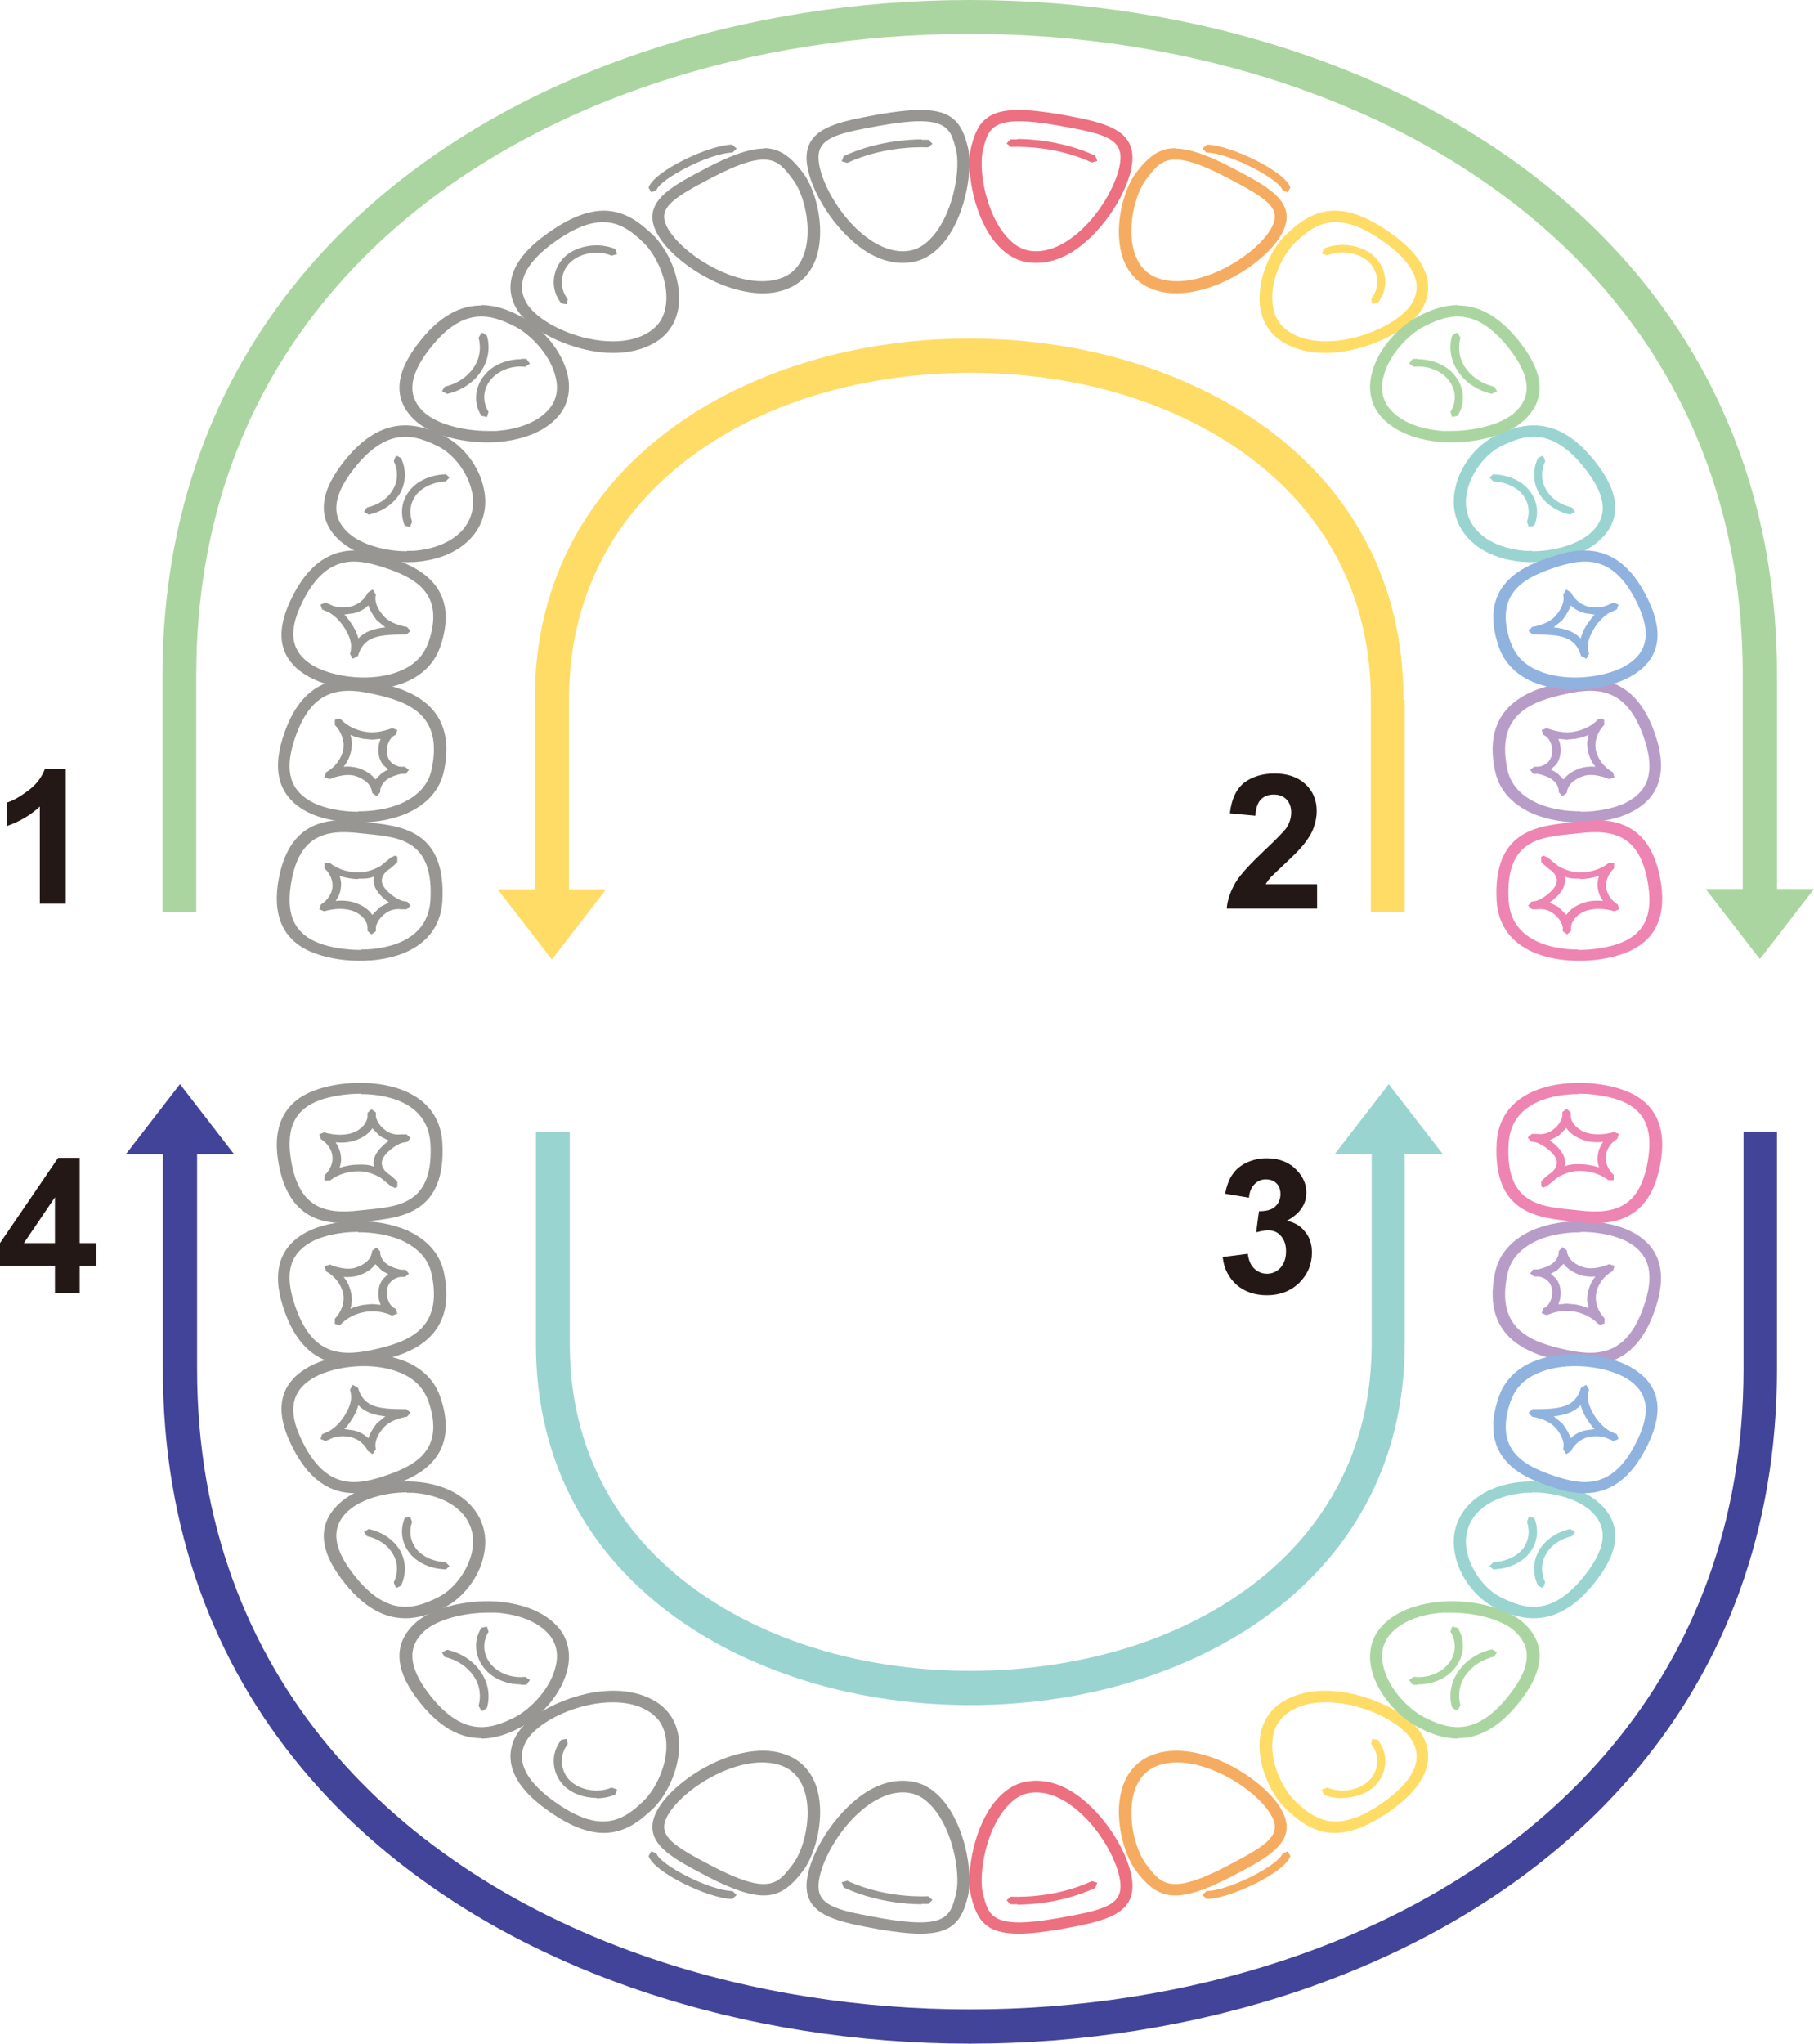 <?xml version="1.0" encoding="UTF-8"?>
<svg id="_图层_2" data-name="图层 2" xmlns="http://www.w3.org/2000/svg" viewBox="0 0 45.56 51.31">
  <defs>
    <style>
      .cls-1, .cls-2 {
        fill: #9ad4d1;
      }

      .cls-3 {
        fill: #424499;
      }

      .cls-4 {
        fill: #b79cc8;
      }

      .cls-4, .cls-5, .cls-6, .cls-7, .cls-8, .cls-9, .cls-10, .cls-2, .cls-11 {
        fill-rule: evenodd;
      }

      .cls-5 {
        fill: #979692;
      }

      .cls-6 {
        fill: #90b2de;
      }

      .cls-7 {
        fill: #ee84b2;
      }

      .cls-8 {
        fill: #f5ac61;
      }

      .cls-9 {
        fill: #ec7080;
      }

      .cls-10, .cls-12 {
        fill: #abd5a0;
      }

      .cls-13, .cls-11 {
        fill: #fedc66;
      }

      .cls-14 {
        fill: #231815;
      }
    </style>
  </defs>
  <g id="_图层_1-2" data-name="图层 1">
    <path class="cls-1" d="M35.28,28.98v4.76c0,4.36-2.85,7.15-6.49,8.37-1.4,.47-2.91,.7-4.42,.7s-3.03-.23-4.42-.7c-3.64-1.22-6.49-4-6.49-8.37v-5.32h.85v5.32c0,3.93,2.59,6.45,5.91,7.56,1.31,.44,2.73,.65,4.16,.65s2.85-.22,4.16-.65c3.32-1.11,5.91-3.63,5.91-7.56v-4.76h-.93l.68-.88,.68-.88,.68,.88,.68,.88h-.93Z"/>
    <path class="cls-13" d="M35.28,17.57v5.32h-.85v-5.32c0-3.93-2.59-6.45-5.91-7.56-1.31-.44-2.73-.65-4.16-.65s-2.85,.22-4.16,.65c-3.32,1.11-5.91,3.63-5.91,7.56v4.76h.93l-.68,.88-.68,.88-.68-.88-.68-.88h.93v-4.76c0-4.36,2.85-7.15,6.49-8.37,1.4-.47,2.91-.7,4.42-.7s3.03,.23,4.42,.7c3.64,1.22,6.49,4,6.49,8.37h0Z"/>
    <path class="cls-3" d="M44.63,28.41v5.96c0,8.14-5.27,13.34-12.02,15.62-2.61,.88-5.43,1.32-8.25,1.32s-5.64-.44-8.25-1.32c-6.75-2.27-12.02-7.48-12.02-15.62v-5.39h-.93l.68-.88,.68-.88,.68,.88,.68,.88h-.93v5.39c0,7.71,5.02,12.65,11.44,14.81,2.51,.85,5.25,1.27,7.98,1.27s5.47-.42,7.98-1.27c6.42-2.16,11.44-7.1,11.44-14.81v-5.96h.85Z"/>
    <path class="cls-12" d="M44.63,16.93v5.39h.93l-.68,.88-.68,.88-.68-.88-.68-.88h.93v-5.39c0-7.71-5.02-12.65-11.44-14.81-2.51-.85-5.25-1.27-7.98-1.27s-5.47,.42-7.98,1.27c-6.42,2.16-11.44,7.1-11.44,14.81v5.96h-.85v-5.96C4.1,8.8,9.37,3.59,16.11,1.32c2.61-.88,5.43-1.32,8.25-1.32s5.64,.44,8.25,1.32c6.75,2.27,12.02,7.48,12.02,15.62h0Z"/>
    <path class="cls-9" d="M25.9,45.01c-.27,.03-.5,.19-.71,.47-.47,.63-.61,1.65-.5,2.07,.14,.56,.23,.9,1.88,.61,1.01-.18,1.54-.29,1.57-.75,.04-.45-.41-1.39-1.07-1.95-.28-.24-.71-.51-1.18-.45h0Zm-.31,3.54c-.81,0-1.05-.32-1.2-.94-.12-.49,.02-1.59,.54-2.3,.26-.35,.57-.55,.92-.59,.47-.06,.97,.12,1.43,.53,.68,.59,1.21,1.59,1.16,2.18-.05,.69-.84,.83-1.82,1.01-.42,.07-.76,.11-1.04,.11h0Z"/>
    <path class="cls-9" d="M25.9,6.3c-.27-.03-.5-.19-.71-.47-.47-.63-.61-1.65-.5-2.07,.14-.56,.23-.9,1.88-.61,1.01,.18,1.54,.29,1.57,.75,.04,.45-.41,1.39-1.07,1.95-.28,.24-.71,.51-1.18,.45h0Zm-.31-3.54c-.81,0-1.05,.32-1.2,.94-.12,.48,.02,1.59,.54,2.3,.26,.35,.57,.55,.92,.59,.47,.06,.97-.12,1.43-.53,.68-.59,1.21-1.59,1.16-2.18-.06-.69-.84-.83-1.82-1.01-.42-.07-.76-.11-1.04-.11h0Z"/>
    <path class="cls-5" d="M22.8,45.01c.27,.03,.5,.19,.71,.47,.47,.63,.61,1.65,.5,2.07-.14,.56-.23,.9-1.88,.61-1.01-.18-1.54-.29-1.57-.75-.04-.45,.41-1.39,1.07-1.95,.28-.24,.71-.51,1.18-.45h0Zm.31,3.54c.81,0,1.05-.32,1.2-.94,.12-.49-.02-1.59-.54-2.3-.26-.35-.57-.55-.92-.59-.47-.06-.97,.12-1.43,.53-.68,.59-1.21,1.59-1.16,2.18,.06,.69,.84,.83,1.82,1.01,.42,.07,.76,.11,1.04,.11h0Zm.03-.75c.1,0,.17,0,.18,0l.1-.1-.11-.09s-1.05,.07-2.03-.39l-.14,.04,.05,.13c.8,.37,1.61,.42,1.96,.42h0Z"/>
    <path class="cls-5" d="M22.8,6.3c.27-.03,.5-.19,.71-.47,.47-.63,.61-1.65,.5-2.07-.14-.56-.23-.9-1.88-.61-1.01,.18-1.54,.29-1.57,.75-.04,.45,.41,1.39,1.07,1.95,.28,.24,.71,.51,1.18,.45h0Zm.31-3.54c.81,0,1.05,.32,1.2,.94,.12,.48-.02,1.59-.54,2.3-.26,.35-.57,.55-.92,.59-.47,.06-.97-.12-1.43-.53-.68-.59-1.21-1.59-1.16-2.18,.06-.69,.84-.83,1.82-1.01,.42-.07,.76-.11,1.04-.11h0Zm.03,.75c.1,0,.17,0,.18,0l.1,.1-.11,.09s-1.05-.07-2.03,.39l-.14-.04,.05-.13c.8-.37,1.61-.42,1.96-.42h0Z"/>
    <path class="cls-9" d="M25.56,47.81c-.1,0-.17,0-.18,0l-.1-.1,.11-.09s1.05,.07,2.03-.39l.14,.04-.05,.13c-.8,.37-1.61,.42-1.96,.42h0Z"/>
    <path class="cls-9" d="M25.56,3.5c-.1,0-.17,0-.18,0l-.1,.1,.11,.09s1.05-.07,2.03,.39l.14-.04-.05-.13c-.8-.37-1.61-.42-1.96-.42h0Z"/>
    <path class="cls-8" d="M29.56,44.25c-.21,0-.4,.04-.56,.11-.25,.12-.43,.34-.52,.65-.17,.6,.02,1.42,.31,1.8,.37,.49,.59,.79,2.03,.04,.94-.49,1.31-.73,1.17-1.14-.13-.38-.76-.97-1.56-1.28-.31-.12-.6-.18-.87-.18h0Zm-.04,3.34c-.42,0-.69-.23-.99-.62-.32-.43-.55-1.33-.36-2.03,.11-.39,.34-.68,.68-.84,.58-.27,1.24-.11,1.69,.06,.81,.32,1.55,.94,1.73,1.46,.23,.67-.45,1.03-1.31,1.48-.65,.34-1.1,.49-1.45,.49h0Z"/>
    <path class="cls-8" d="M29.56,7.06c-.21,0-.4-.04-.56-.11-.26-.12-.43-.34-.52-.65-.17-.6,.02-1.42,.31-1.8,.37-.49,.59-.79,2.03-.04,.94,.49,1.31,.73,1.17,1.14-.13,.38-.76,.97-1.56,1.28-.31,.12-.6,.18-.87,.18h0Zm-.04-3.34c-.42,0-.69,.23-.99,.62-.32,.43-.55,1.33-.36,2.04,.11,.39,.34,.68,.68,.84,.58,.27,1.24,.11,1.69-.06,.81-.32,1.55-.94,1.73-1.46,.23-.67-.45-1.03-1.31-1.48-.65-.34-1.1-.49-1.45-.49h0Z"/>
    <path class="cls-5" d="M19.14,44.25c.21,0,.4,.04,.56,.11,.26,.12,.43,.34,.52,.65,.17,.6-.02,1.42-.31,1.8-.37,.49-.59,.79-2.03,.04-.94-.49-1.31-.73-1.17-1.14,.13-.38,.76-.97,1.56-1.28,.31-.12,.6-.18,.87-.18h0Zm.04,3.34c.42,0,.69-.23,.99-.62,.32-.43,.55-1.33,.36-2.03-.11-.39-.34-.68-.68-.84-.58-.27-1.24-.11-1.69,.06-.81,.32-1.55,.94-1.73,1.46-.23,.67,.45,1.03,1.31,1.48,.65,.34,1.1,.49,1.45,.49h0Zm-.78,.08l.1-.09-.1-.1c-.58-.01-1.82-.66-1.91-.94l-.13-.06-.07,.12c.13,.41,1.51,1.07,2.1,1.08h0Z"/>
    <path class="cls-5" d="M19.14,7.06c.21,0,.4-.04,.56-.11,.26-.12,.43-.34,.52-.65,.17-.6-.02-1.42-.31-1.8-.37-.49-.59-.79-2.03-.04-.94,.49-1.31,.73-1.17,1.14,.13,.38,.76,.97,1.56,1.28,.31,.12,.6,.18,.87,.18h0Zm.04-3.34c.42,0,.69,.23,.99,.62,.32,.43,.55,1.33,.36,2.04-.11,.39-.34,.68-.68,.84-.58,.27-1.24,.11-1.69-.06-.81-.32-1.55-.94-1.73-1.46-.23-.67,.45-1.03,1.31-1.48,.65-.34,1.1-.49,1.45-.49h0Zm-.78-.08l.1,.09-.1,.1c-.58,.01-1.82,.66-1.91,.94l-.13,.06-.07-.12c.13-.41,1.51-1.07,2.1-1.08h0Z"/>
    <path class="cls-8" d="M30.3,47.67l-.1-.09,.1-.1c.58-.01,1.82-.66,1.91-.94l.13-.06,.07,.12c-.13,.41-1.51,1.07-2.1,1.08h0Z"/>
    <path class="cls-8" d="M30.3,3.64l-.1,.09,.1,.1c.58,.01,1.82,.66,1.91,.94l.13,.06,.07-.12c-.13-.41-1.51-1.07-2.1-1.08h0Z"/>
    <path class="cls-11" d="M33.29,42.74c-.36,0-.67,.08-.91,.24-.25,.16-.39,.4-.42,.72-.06,.56,.25,1.21,.57,1.52,.51,.49,1.08,.86,2.28-.02,.49-.36,1-.9,.66-1.49-.21-.37-.86-.75-1.55-.9-.22-.05-.43-.07-.63-.07h0Zm.24,3.28c-.53,0-.9-.29-1.23-.6-.37-.35-.72-1.08-.66-1.75,.04-.4,.23-.72,.55-.93,.45-.29,1.08-.37,1.79-.21,.78,.18,1.5,.6,1.75,1.05,.19,.34,.36,1.04-.75,1.84-.6,.44-1.07,.6-1.46,.6h0Z"/>
    <path class="cls-11" d="M33.29,8.57c-.36,0-.67-.08-.91-.24-.25-.16-.39-.4-.42-.72-.06-.56,.25-1.21,.57-1.52,.51-.49,1.08-.86,2.28,.02,.49,.36,1,.9,.66,1.49-.21,.37-.86,.75-1.55,.9-.22,.05-.43,.07-.63,.07h0Zm.24-3.28c-.53,0-.9,.29-1.23,.6-.37,.35-.72,1.08-.66,1.75,.04,.4,.23,.72,.55,.93,.45,.29,1.08,.37,1.79,.21,.78-.18,1.5-.6,1.75-1.05,.19-.34,.36-1.04-.75-1.84-.6-.44-1.07-.6-1.46-.6h0Z"/>
    <path class="cls-5" d="M15.4,42.74c.36,0,.67,.08,.91,.24,.25,.16,.39,.4,.42,.72,.06,.56-.25,1.21-.57,1.52-.51,.49-1.08,.86-2.28-.02-.49-.36-1-.9-.66-1.49,.21-.37,.86-.75,1.55-.9,.22-.05,.43-.07,.63-.07h0Zm-.24,3.28c.53,0,.9-.29,1.23-.6,.37-.35,.72-1.08,.66-1.75-.04-.4-.23-.72-.55-.93-.45-.29-1.08-.37-1.79-.21-.78,.18-1.5,.6-1.75,1.05-.19,.34-.36,1.04,.75,1.84,.6,.44,1.07,.6,1.46,.6h0Zm-.18-.87c.16,0,.32-.03,.47-.09l.05-.13-.14-.05c-.34,.15-.8,.07-1.05-.18-.24-.24-.27-.64-.05-.91l-.02-.13-.14,.02c-.28,.34-.25,.83,.06,1.15,.2,.2,.51,.31,.82,.31h0Z"/>
    <path class="cls-5" d="M15.4,8.57c.36,0,.67-.08,.91-.24,.25-.16,.39-.4,.42-.72,.06-.56-.25-1.21-.57-1.52-.51-.49-1.08-.86-2.28,.02-.49,.36-1,.9-.66,1.49,.21,.37,.86,.75,1.55,.9,.22,.05,.43,.07,.63,.07h0Zm-.24-3.28c.53,0,.9,.29,1.23,.6,.37,.35,.72,1.08,.66,1.75-.04,.4-.23,.72-.55,.93-.45,.29-1.08,.37-1.79,.21-.78-.18-1.5-.6-1.75-1.05-.19-.34-.36-1.04,.75-1.84,.6-.44,1.07-.6,1.46-.6h0Zm-.18,.87c.16,0,.32,.03,.47,.09l.05,.13-.14,.04c-.34-.15-.8-.07-1.05,.18-.24,.24-.27,.64-.05,.91l-.02,.13-.14-.02c-.28-.34-.25-.83,.06-1.15,.2-.2,.51-.31,.82-.31h0Z"/>
    <path class="cls-11" d="M33.72,45.15c-.16,0-.32-.03-.47-.09l-.05-.13,.14-.05c.34,.15,.8,.07,1.05-.18,.24-.24,.27-.64,.05-.91l.02-.13,.14,.02c.28,.34,.25,.83-.06,1.15-.2,.2-.51,.31-.82,.31h0Z"/>
    <path class="cls-11" d="M33.72,6.15c-.16,0-.32,.03-.47,.09l-.05,.13,.14,.04c.34-.15,.8-.07,1.05,.18,.24,.24,.27,.64,.05,.91l.02,.13,.14-.02c.28-.34,.25-.83-.06-1.15-.2-.2-.51-.31-.82-.31h0Z"/>
    <path class="cls-10" d="M36.44,40.49h-.2c-.59,.04-1.07,.24-1.33,.55-.18,.21-.24,.48-.17,.78,.12,.56,.62,1.08,1.02,1.29,.61,.31,1.33,.55,2.21-.64,.63-.84,.34-1.27,.07-1.52-.31-.28-.96-.46-1.6-.46h0Zm.17,3.16c-.37,0-.7-.13-1-.29-.48-.25-1.03-.83-1.17-1.48-.08-.38,0-.74,.23-1.01,.32-.38,.87-.61,1.56-.66,.8-.05,1.64,.17,2.04,.54,.54,.49,.53,1.13-.03,1.88-.57,.77-1.12,1.01-1.62,1.01h0Z"/>
    <path class="cls-10" d="M36.44,10.82h-.2c-.59-.04-1.07-.24-1.33-.55-.18-.21-.24-.48-.17-.78,.12-.56,.62-1.08,1.02-1.29,.61-.31,1.33-.55,2.21,.64,.62,.84,.34,1.27,.07,1.52-.31,.28-.96,.46-1.6,.46h0Zm.17-3.16c-.37,0-.7,.13-1,.29-.48,.25-1.03,.83-1.17,1.48-.08,.38,0,.74,.23,1.01,.32,.38,.87,.61,1.56,.66,.8,.05,1.64-.17,2.04-.54,.54-.49,.53-1.13-.03-1.88-.57-.77-1.12-1.01-1.62-1.01h0Z"/>
    <path class="cls-5" d="M12.26,40.49h.2c.59,.04,1.07,.24,1.33,.55,.18,.21,.24,.48,.17,.78-.12,.56-.62,1.08-1.02,1.29-.61,.31-1.33,.55-2.21-.64-.62-.84-.34-1.27-.07-1.52,.31-.28,.96-.46,1.6-.46h0Zm-.17,3.16c.37,0,.7-.13,1-.29,.48-.25,1.03-.83,1.17-1.48,.08-.38,0-.74-.23-1.01-.32-.38-.87-.61-1.56-.66-.8-.05-1.64,.17-2.04,.54-.54,.49-.53,1.13,.03,1.88,.57,.77,1.12,1.01,1.62,1.01h0Zm.04-.7l.1-.07c.09-.31,.03-.64-.16-.91-.18-.27-.49-.47-.84-.55l-.13,.07,.07,.11c.3,.07,.56,.24,.72,.47,.16,.23,.2,.5,.13,.76l.07,.12h.03Zm.95-.65h.14s.09-.12,.09-.12l-.12-.08c-.33,.04-.68-.09-.87-.33-.19-.23-.21-.55-.05-.8l-.04-.13-.14,.03c-.2,.31-.17,.72,.07,1.01,.2,.26,.56,.41,.92,.41h0Z"/>
    <path class="cls-5" d="M12.26,10.82h.2c.59-.04,1.07-.24,1.33-.55,.18-.21,.24-.48,.17-.78-.12-.56-.62-1.08-1.02-1.29-.61-.31-1.33-.55-2.21,.64-.62,.84-.34,1.27-.07,1.52,.31,.28,.96,.46,1.6,.46h0Zm-.17-3.16c.37,0,.7,.13,1,.29,.48,.25,1.03,.83,1.17,1.48,.08,.38,0,.74-.23,1.01-.32,.38-.87,.61-1.56,.66-.8,.05-1.64-.17-2.04-.54-.54-.49-.53-1.13,.03-1.88,.57-.77,1.12-1.01,1.62-1.01h0Zm.04,.7l.1,.07c.09,.31,.03,.64-.16,.91-.18,.27-.49,.47-.84,.55l-.13-.07,.07-.11c.3-.07,.56-.24,.72-.47,.16-.23,.2-.5,.13-.76l.07-.12h.03Zm.95,.65h.14s.09,.12,.09,.12l-.12,.08c-.33-.04-.68,.09-.87,.33-.19,.23-.21,.55-.05,.8l-.04,.13-.14-.03c-.2-.31-.17-.72,.07-1.01,.2-.26,.56-.41,.92-.41h0Z"/>
    <path class="cls-10" d="M36.57,42.94l-.1-.07c-.09-.31-.03-.64,.16-.91,.18-.27,.49-.47,.84-.55l.13,.07-.07,.11c-.3,.07-.56,.24-.72,.47-.16,.23-.2,.5-.13,.76l-.07,.12h-.03Z"/>
    <path class="cls-10" d="M36.57,8.36l-.1,.07c-.09,.31-.03,.64,.16,.91,.18,.27,.49,.47,.84,.55l.13-.07-.07-.11c-.3-.07-.56-.24-.72-.47-.16-.23-.2-.5-.13-.76l-.07-.12h-.03Z"/>
    <path class="cls-10" d="M35.62,42.3h-.14s-.09-.12-.09-.12l.12-.08c.33,.04,.68-.09,.87-.33,.19-.23,.21-.55,.05-.8l.04-.13,.14,.03c.2,.31,.17,.72-.07,1.01-.2,.26-.56,.41-.92,.41h0Z"/>
    <path class="cls-10" d="M35.62,9.01h-.14s-.09,.12-.09,.12l.12,.08c.33-.04,.68,.09,.87,.33,.19,.23,.21,.55,.05,.8l.04,.13,.14-.03c.2-.31,.17-.72-.07-1.01-.2-.26-.56-.41-.92-.41h0Z"/>
    <path class="cls-2" d="M38.48,37.48h-.16c-.54,.04-.99,.23-1.26,.55h0c-.27,.33-.27,.7-.21,.95,.1,.45,.44,.91,.82,1.11,.61,.31,1.33,.55,2.21-.64,.62-.84,.34-1.27,.07-1.52-.31-.28-.89-.46-1.47-.46h0Zm.04,3.15c-.37,0-.7-.13-1-.28-.46-.24-.86-.76-.97-1.3-.1-.45,0-.86,.27-1.19,.32-.39,.85-.62,1.48-.66,.72-.04,1.47,.17,1.87,.54,.54,.49,.53,1.13-.03,1.88-.57,.77-1.12,1.01-1.62,1.01h0Z"/>
    <path class="cls-2" d="M38.48,13.83h-.16c-.54-.04-.99-.23-1.26-.55h0c-.27-.33-.27-.7-.21-.95,.1-.45,.44-.91,.82-1.11,.61-.31,1.33-.55,2.21,.64,.62,.84,.34,1.27,.07,1.52-.31,.28-.89,.46-1.47,.46h0Zm.04-3.15c-.37,0-.7,.13-1,.28-.46,.24-.86,.76-.97,1.3-.1,.45,0,.86,.27,1.19,.32,.39,.85,.62,1.48,.66,.72,.04,1.47-.17,1.87-.54,.54-.49,.53-1.13-.03-1.88-.57-.77-1.12-1.01-1.62-1.01h0Z"/>
    <path class="cls-5" d="M10.22,37.48h.16c.54,.04,.99,.23,1.26,.55h0c.27,.33,.27,.7,.21,.95-.1,.45-.44,.91-.82,1.11-.61,.31-1.33,.55-2.21-.64-.62-.84-.34-1.27-.07-1.52,.31-.28,.89-.46,1.47-.46h0Zm-.04,3.15c.37,0,.7-.13,1-.28,.46-.24,.86-.76,.97-1.3,.1-.45,0-.86-.27-1.19-.32-.39-.85-.62-1.48-.66-.72-.04-1.47,.17-1.87,.54-.54,.49-.53,1.13,.03,1.88,.57,.77,1.12,1.01,1.62,1.01h0Zm1.01-1.22l.1-.09-.1-.1c-.31-.01-.6-.15-.75-.35-.14-.2-.17-.43-.09-.66l-.05-.13-.13,.03-.02,.04c-.1,.29-.06,.58,.12,.82,.18,.25,.53,.42,.91,.43h0Zm-1.21,.45l.09-.05c.14-.28,.13-.61-.02-.88-.16-.27-.45-.47-.79-.54l-.12,.07,.08,.11c.28,.06,.52,.22,.65,.45,.13,.22,.13,.48,.02,.71l.05,.13h.04Z"/>
    <path class="cls-5" d="M10.22,13.83h.16c.54-.04,.99-.23,1.26-.55h0c.27-.33,.27-.7,.21-.95-.1-.45-.44-.91-.82-1.11-.61-.31-1.33-.55-2.21,.64-.62,.84-.34,1.27-.07,1.52,.31,.28,.89,.46,1.47,.46h0Zm-.04-3.15c.37,0,.7,.13,1,.28,.46,.24,.86,.76,.97,1.3,.1,.45,0,.86-.27,1.19-.32,.39-.85,.62-1.48,.66-.72,.04-1.47-.17-1.87-.54-.54-.49-.53-1.13,.03-1.88,.57-.77,1.12-1.01,1.62-1.01h0Zm1.01,1.22l.1,.09-.1,.1c-.31,.01-.6,.15-.75,.35-.14,.2-.17,.43-.09,.66l-.05,.13-.13-.03-.02-.04c-.1-.29-.06-.58,.12-.82,.18-.25,.53-.42,.91-.43h0Zm-1.21-.45l.09,.05c.14,.28,.13,.61-.02,.88-.16,.27-.45,.47-.79,.54l-.12-.07,.08-.11c.28-.06,.52-.22,.65-.45,.13-.22,.13-.48,.02-.71l.05-.13h.04Z"/>
    <path class="cls-2" d="M37.51,39.41l-.1-.09,.1-.1c.31-.01,.6-.15,.75-.35,.14-.2,.17-.43,.09-.66l.05-.13,.13,.03,.02,.04c.1,.29,.06,.58-.12,.82-.18,.25-.53,.42-.91,.43h0Z"/>
    <path class="cls-2" d="M37.51,11.9l-.1,.09,.1,.1c.31,.01,.6,.15,.75,.35,.14,.2,.17,.43,.09,.66l.05,.13,.13-.03,.02-.04c.1-.29,.06-.58-.12-.82-.18-.25-.53-.42-.91-.43h0Z"/>
    <path class="cls-2" d="M38.72,39.86l-.09-.05c-.14-.28-.13-.61,.02-.88,.16-.27,.45-.47,.79-.54l.12,.07-.08,.11c-.28,.06-.52,.22-.65,.45-.13,.22-.13,.48-.02,.71l-.05,.13h-.04Z"/>
    <path class="cls-2" d="M38.72,11.45l-.09,.05c-.14,.28-.13,.61,.02,.88,.16,.27,.45,.47,.79,.54l.12-.07-.08-.11c-.28-.06-.52-.22-.65-.45-.13-.22-.13-.48-.02-.71l-.05-.13h-.04Z"/>
    <path class="cls-4" d="M39.7,30.94c-.37,0-.76,.06-1.08,.2-.42,.19-.68,.47-.76,.85-.3,1.39,.6,1.71,1.48,1.9,.9,.2,1.58,.07,1.98-1.2,.24-.77,.08-1.25-.5-1.54-.27-.13-.68-.22-1.11-.22h0Zm.22,3.32c-.22,0-.45-.03-.66-.08-.63-.14-2.09-.46-1.71-2.23,.1-.47,.42-.83,.93-1.06,.81-.35,1.89-.27,2.47,.02,.71,.35,.93,.98,.65,1.87-.37,1.18-1.03,1.48-1.69,1.48h0Z"/>
    <path class="cls-4" d="M39.7,20.37c-.37,0-.76-.06-1.08-.2-.42-.19-.68-.47-.76-.85-.3-1.39,.6-1.71,1.48-1.9,.9-.2,1.58-.07,1.98,1.2,.24,.77,.08,1.25-.5,1.54-.27,.13-.68,.22-1.11,.22h0Zm.22-3.32c-.22,0-.45,.03-.66,.08-.63,.14-2.09,.46-1.71,2.23,.1,.47,.42,.83,.93,1.06,.81,.35,1.89,.27,2.47-.02,.71-.35,.93-.98,.65-1.87-.37-1.18-1.03-1.48-1.69-1.48h0Z"/>
    <path class="cls-5" d="M9,30.94c.37,0,.76,.06,1.08,.2,.42,.19,.68,.47,.76,.85,.3,1.39-.6,1.71-1.48,1.9-.9,.2-1.58,.07-1.98-1.2-.24-.77-.08-1.25,.5-1.54,.27-.13,.68-.22,1.11-.22h0Zm-.22,3.32c.22,0,.45-.03,.66-.08,.63-.14,2.09-.46,1.71-2.23-.1-.47-.42-.83-.93-1.06-.81-.35-1.89-.27-2.47,.02-.71,.35-.93,.98-.65,1.87,.37,1.18,1.03,1.48,1.69,1.48h0Zm.58-1.52l-.23,.02c-.11,.02-.23,.05-.33,.1,.04-.13,.05-.26,.02-.39-.03-.15-.09-.29-.19-.41,.13,.01,.26,0,.39-.04,.19-.07,.32-.16,.41-.28l.17,.17,.15,.08-.13,.12c-.11,.14-.14,.33-.1,.53l.04,.12-.21-.02h0Zm-.88,.54l.08-.03h0s0,0,0,0h0c.15-.16,.37-.27,.6-.31,.22-.04,.44-.01,.64,.07l.05,.02,.13-.05-.04-.12-.04-.02c-.11-.06-.15-.19-.17-.25-.02-.08-.04-.24,.06-.38,.06-.08,.17-.14,.27-.15h.11s.1-.08,.1-.08l-.08-.1h-.12c-.13-.03-.25-.07-.35-.14-.11-.08-.18-.2-.17-.32l-.09-.1-.11,.08c-.02,.15-.09,.31-.4,.42-.27,.1-.65-.06-.66-.07l-.14,.04,.04,.13c.22,.12,.38,.33,.43,.56,.04,.22-.04,.45-.21,.63h0s0,0,0,0v.13s.08,.02,.08,.02h0Z"/>
    <path class="cls-5" d="M9,20.37c.37,0,.76-.06,1.08-.2,.42-.19,.68-.47,.76-.85,.3-1.39-.6-1.71-1.48-1.9-.9-.2-1.58-.07-1.98,1.2-.24,.77-.08,1.25,.5,1.54,.27,.13,.68,.22,1.11,.22h0Zm-.22-3.32c.22,0,.45,.03,.66,.08,.63,.14,2.09,.46,1.71,2.23-.1,.47-.42,.83-.93,1.06-.81,.35-1.89,.27-2.47-.02-.71-.35-.93-.98-.65-1.87,.37-1.18,1.03-1.48,1.69-1.48h0Zm.58,1.52l-.23-.02c-.11-.02-.23-.05-.33-.1,.04,.13,.05,.26,.02,.39-.03,.15-.09,.29-.19,.41,.13-.01,.26,0,.39,.04,.19,.07,.32,.16,.41,.28l.17-.17,.15-.08-.13-.12c-.11-.14-.14-.33-.1-.53l.04-.12-.21,.02h0Zm-.88-.54l.08,.03h0s0,0,0,0h0c.15,.16,.37,.27,.6,.31,.22,.04,.44,0,.64-.07l.05-.02,.13,.05-.04,.12-.04,.02c-.11,.06-.15,.19-.17,.25-.02,.08-.04,.24,.06,.38,.06,.08,.17,.14,.27,.15h.11s.1,.08,.1,.08l-.08,.1h-.12c-.13,.03-.25,.07-.35,.14-.11,.08-.18,.2-.17,.32l-.09,.1-.11-.08c-.02-.15-.09-.3-.4-.42-.27-.1-.65,.06-.66,.07l-.14-.04,.04-.13c.22-.12,.38-.33,.43-.56,.04-.22-.04-.45-.21-.63h0s0,0,0,0v-.13s.08-.02,.08-.02h0Z"/>
    <path class="cls-4" d="M39.34,32.73l.23,.02c.11,.02,.23,.05,.33,.1-.04-.13-.05-.26-.02-.39,.03-.15,.09-.29,.19-.41-.13,.01-.26,0-.39-.04-.19-.07-.32-.16-.41-.28l-.17,.17-.15,.08,.13,.12c.11,.14,.14,.33,.1,.53l-.04,.12,.21-.02h0Zm.88,.54l-.08-.03h0s0,0,0,0h0c-.15-.16-.37-.27-.6-.31-.23-.04-.44-.01-.64,.07l-.05,.02-.13-.05,.04-.12,.04-.02c.11-.06,.15-.19,.17-.25,.02-.08,.04-.24-.06-.38-.06-.08-.17-.14-.27-.15h-.11s-.1-.08-.1-.08l.08-.1h.12c.13-.03,.25-.07,.35-.14,.11-.08,.18-.2,.17-.32l.09-.1,.11,.08c.02,.15,.09,.31,.4,.42,.27,.1,.65-.06,.66-.07l.14,.04-.04,.13c-.22,.12-.38,.33-.42,.56-.04,.22,.04,.45,.21,.63h0s0,0,0,0v.13s-.08,.02-.08,.02h0Z"/>
    <path class="cls-4" d="M39.34,18.57l.23-.02c.11-.02,.23-.05,.33-.1-.04,.13-.05,.26-.02,.39,.03,.15,.09,.29,.19,.41-.13-.01-.26,0-.39,.04-.19,.07-.32,.16-.41,.28l-.17-.17-.15-.08,.13-.12c.11-.14,.14-.33,.1-.53l-.04-.12,.21,.02h0Zm.88-.54l-.08,.03h0s0,0,0,0h0c-.15,.16-.37,.27-.6,.31-.22,.04-.44,0-.64-.07l-.05-.02-.13,.05,.04,.12,.04,.02c.11,.06,.15,.19,.17,.25,.02,.08,.04,.24-.06,.38-.06,.08-.17,.14-.27,.15h-.11s-.1,.08-.1,.08l.08,.1h.12c.13,.03,.25,.07,.35,.14,.11,.08,.18,.2,.17,.32l.09,.1,.11-.08c.02-.15,.09-.3,.4-.42,.27-.1,.65,.06,.66,.07l.14-.04-.04-.13c-.22-.12-.38-.33-.43-.56-.04-.22,.04-.45,.21-.63h0s0,0,0,0v-.13s-.08-.02-.08-.02h0Z"/>
    <path class="cls-6" d="M37.95,35.15c-.46,1.29,.36,1.67,1.16,1.93,.67,.21,1.43,.33,2.03-.96,.33-.7,.24-1.18-.27-1.5-.44-.28-1.35-.44-2.07-.21-.44,.14-.72,.39-.85,.75h0Zm1.85,2.34c-.28,0-.55-.06-.8-.15-.58-.19-1.94-.62-1.35-2.29,.16-.44,.52-.77,1.04-.93,.81-.26,1.83-.08,2.34,.25,.64,.4,.77,1.02,.38,1.85-.46,.99-1.05,1.27-1.62,1.27h0Z"/>
    <path class="cls-6" d="M37.95,16.16c-.46-1.29,.36-1.67,1.16-1.93,.67-.21,1.43-.33,2.03,.96,.33,.7,.24,1.18-.27,1.5-.44,.28-1.35,.44-2.07,.21-.44-.14-.72-.39-.85-.75h0Zm1.85-2.34c-.28,0-.55,.06-.8,.15-.58,.19-1.94,.62-1.35,2.29,.16,.44,.52,.77,1.04,.93,.81,.26,1.83,.08,2.34-.25,.64-.4,.77-1.02,.38-1.85-.46-.99-1.05-1.27-1.62-1.27h0Z"/>
    <path class="cls-5" d="M10.75,35.15c.46,1.29-.36,1.67-1.16,1.93-.67,.21-1.43,.33-2.03-.96-.33-.7-.24-1.18,.27-1.5,.44-.28,1.35-.44,2.07-.21,.44,.14,.72,.39,.85,.75h0Zm-1.85,2.34c.28,0,.55-.06,.8-.15,.58-.19,1.94-.62,1.35-2.29-.16-.44-.52-.77-1.04-.93-.81-.26-1.83-.08-2.34,.25-.64,.4-.77,1.02-.38,1.85,.46,.99,1.05,1.27,1.62,1.27h0Zm.79-1.94l-.23,.19c-.1,.13-.17,.25-.21,.37-.1-.1-.23-.17-.38-.2l-.22-.03c.09-.09,.16-.2,.21-.28,.06-.1,.11-.2,.14-.32,.17,.18,.4,.25,.68,.28h0Zm-.35,.95h.03s.07-.12,.07-.12c-.04-.15,.02-.33,.18-.52,.2-.24,.6-.29,.6-.29l.09-.1-.1-.09c-.71,0-1.07-.04-1.22-.54l-.13-.07-.07,.12c.06,.2,.03,.37-.11,.61-.08,.14-.22,.32-.41,.43l-.18,.08-.04,.12,.13,.05,.18-.08c.14-.05,.3-.05,.45-.02,.19,.05,.35,.18,.43,.35l.09,.06h0Z"/>
    <path class="cls-5" d="M10.75,16.16c.46-1.29-.36-1.67-1.16-1.93-.67-.21-1.43-.33-2.03,.96-.33,.7-.24,1.18,.27,1.5,.44,.28,1.35,.44,2.07,.21,.44-.14,.72-.39,.85-.75h0Zm-1.85-2.34c.28,0,.55,.06,.8,.15,.58,.19,1.94,.62,1.35,2.29-.16,.44-.52,.77-1.04,.93-.81,.26-1.83,.08-2.34-.25-.64-.4-.77-1.02-.38-1.85,.46-.99,1.05-1.27,1.62-1.27h0Zm.79,1.94l-.23-.19c-.1-.13-.17-.25-.21-.37-.1,.1-.23,.17-.38,.2l-.22,.03c.09,.1,.16,.2,.21,.28,.06,.1,.11,.2,.14,.32,.17-.18,.4-.25,.68-.28h0Zm-.35-.95h.03s.07,.12,.07,.12c-.04,.15,.02,.33,.18,.52,.2,.24,.6,.29,.6,.29l.09,.1-.1,.09c-.71,0-1.07,.04-1.22,.54l-.13,.07-.07-.12c.06-.2,.03-.37-.11-.61-.08-.14-.22-.32-.41-.43l-.18-.08-.04-.12,.13-.05,.18,.08c.14,.05,.3,.05,.45,.02,.19-.05,.35-.18,.43-.35l.09-.06h0Z"/>
    <path class="cls-6" d="M39.01,35.55l.23,.19c.1,.13,.17,.25,.21,.37,.1-.1,.23-.17,.38-.2l.22-.03c-.09-.09-.16-.2-.21-.28-.06-.1-.11-.2-.14-.32-.17,.18-.4,.25-.68,.28h0Zm.35,.95h-.03s-.07-.12-.07-.12c.04-.15-.02-.33-.18-.52-.2-.24-.6-.29-.6-.29l-.09-.1,.1-.09c.71,0,1.07-.04,1.22-.54l.13-.07,.07,.12c-.06,.2-.03,.37,.11,.61,.08,.14,.22,.32,.41,.43l.18,.08,.04,.12-.13,.05-.18-.08c-.14-.05-.3-.05-.45-.02-.19,.05-.35,.18-.43,.35l-.09,.06h0Z"/>
    <path class="cls-6" d="M39.01,15.76l.23-.19c.1-.13,.17-.25,.21-.37,.1,.1,.23,.17,.38,.2l.22,.03c-.09,.1-.16,.2-.21,.28-.06,.1-.11,.2-.14,.32-.17-.18-.4-.25-.68-.28h0Zm.35-.95h-.03s-.07,.12-.07,.12c.04,.15-.02,.33-.18,.52-.2,.24-.6,.29-.6,.29l-.09,.1,.1,.09c.71,0,1.07,.04,1.22,.54l.13,.07,.07-.12c-.06-.2-.03-.37,.11-.61,.08-.14,.22-.32,.41-.43l.18-.08,.04-.12-.13-.05-.18,.08c-.14,.05-.3,.05-.45,.02-.19-.05-.35-.18-.43-.35l-.09-.06h0Z"/>
    <path class="cls-7" d="M39.64,27.47c-.41,0-.85,.08-1.18,.28-.35,.21-.54,.53-.57,.95-.09,1.5,.76,1.59,1.58,1.67l.19,.02c.91,.11,1.56-.08,1.74-1.33,.11-.76-.12-1.22-.74-1.44-.25-.09-.63-.16-1.02-.16h0Zm.41,3.24c-.15,0-.29-.01-.43-.03l-.18-.02c-.82-.09-1.95-.2-1.85-1.97,.03-.51,.27-.92,.71-1.18,.7-.42,1.8-.39,2.48-.14,.75,.27,1.07,.86,.94,1.74-.2,1.32-.93,1.6-1.66,1.6h0Z"/>
    <path class="cls-7" d="M39.64,23.84c-.41,0-.85-.08-1.18-.28-.35-.21-.54-.53-.57-.95-.09-1.5,.76-1.59,1.58-1.67l.19-.02c.91-.11,1.56,.08,1.74,1.33,.11,.76-.12,1.21-.74,1.44-.25,.09-.63,.16-1.02,.16h0Zm.41-3.24c-.15,0-.29,.01-.43,.03l-.18,.02c-.82,.09-1.95,.2-1.85,1.97,.03,.51,.27,.92,.71,1.18,.7,.42,1.8,.39,2.48,.14,.75-.27,1.07-.86,.94-1.75-.2-1.32-.93-1.6-1.66-1.6h0Z"/>
    <path class="cls-5" d="M9.06,27.47c.41,0,.85,.08,1.18,.28,.35,.21,.54,.53,.57,.95,.09,1.5-.76,1.59-1.58,1.67l-.19,.02c-.91,.11-1.56-.08-1.74-1.33-.11-.76,.12-1.22,.74-1.44,.25-.09,.63-.16,1.02-.16h0Zm-.41,3.24c.15,0,.29-.01,.43-.03l.18-.02c.82-.09,1.95-.2,1.85-1.97-.03-.51-.27-.92-.71-1.18-.7-.42-1.8-.39-2.48-.14-.75,.27-1.07,.86-.94,1.74,.2,1.32,.93,1.6,1.66,1.6h0Zm.35-1.47c-.16,0-.32,.03-.47,.08,.03-.1,.05-.2,.03-.3-.01-.12-.06-.23-.13-.34,.2,.02,.39,0,.55-.07,.16-.06,.29-.16,.37-.28l.2,.2,.22,.11c-.16,.11-.29,.25-.35,.38-.04,.1-.05,.18-.03,.27-.08-.03-.17-.05-.27-.05h-.12Zm.91,.59l.07-.03v-.13s-.1-.12-.27-.23c-.11-.11-.15-.22-.1-.34,.07-.16,.31-.35,.5-.41l.12-.02,.08-.1-.1-.09h-.13c-.15,.02-.3-.02-.41-.11-.12-.09-.2-.21-.23-.33v-.11s-.11-.08-.11-.08l-.1,.09v.11c-.02,.15-.15,.3-.34,.38-.2,.08-.48,.08-.75,0l-.12,.05,.04,.12c.16,.1,.27,.26,.29,.43,.02,.16-.06,.35-.2,.48v.13s.14,0,.14,0c.21-.17,.51-.25,.8-.23,.19,.02,.35,.09,.47,.16l.27,.22,.06,.02h0Z"/>
    <path class="cls-5" d="M9.06,23.84c.41,0,.85-.08,1.18-.28,.35-.21,.54-.53,.57-.95,.09-1.5-.76-1.59-1.58-1.67l-.19-.02c-.91-.11-1.56,.08-1.74,1.33-.11,.76,.12,1.21,.74,1.44,.25,.09,.63,.16,1.02,.16h0Zm-.41-3.24c.15,0,.29,.01,.43,.03l.18,.02c.82,.09,1.95,.2,1.85,1.97-.03,.51-.27,.92-.71,1.18-.7,.42-1.8,.39-2.48,.14-.75-.27-1.07-.86-.94-1.75,.2-1.32,.93-1.6,1.66-1.6h0Zm.35,1.47c-.16,0-.32-.03-.47-.08,.03,.1,.05,.2,.03,.3-.01,.12-.06,.23-.13,.33,.2-.02,.39,0,.55,.07,.16,.06,.29,.16,.37,.28l.2-.2,.22-.11c-.16-.11-.29-.25-.35-.38-.04-.1-.05-.18-.03-.27-.08,.03-.17,.05-.27,.05h-.12Zm.91-.59l.07,.03v.13s-.1,.12-.27,.23c-.11,.11-.15,.22-.1,.34,.07,.16,.31,.35,.5,.41l.12,.02,.08,.1-.1,.09h-.13c-.15-.02-.3,.02-.41,.11-.12,.09-.2,.21-.23,.33v.11s-.11,.08-.11,.08l-.1-.09v-.11c-.02-.15-.15-.3-.34-.38-.2-.08-.48-.08-.75,0l-.12-.05,.04-.12c.16-.1,.27-.26,.29-.43,.02-.16-.06-.35-.2-.48v-.13s.14,0,.14,0c.21,.17,.51,.25,.8,.23,.19-.02,.35-.09,.47-.16l.27-.22,.06-.02h0Z"/>
    <path class="cls-7" d="M39.69,29.23c.16,0,.32,.03,.47,.08-.03-.1-.05-.2-.03-.3,.01-.12,.06-.23,.13-.34-.2,.02-.39,0-.55-.07-.16-.06-.29-.16-.37-.28l-.2,.2-.22,.11c.16,.11,.29,.25,.35,.38,.04,.1,.05,.18,.03,.27,.08-.03,.17-.05,.27-.05h.12Zm-.91,.59l-.07-.03v-.13s.1-.12,.27-.23c.11-.11,.15-.22,.1-.34-.07-.16-.31-.35-.51-.41l-.12-.02-.08-.1,.1-.09h.13c.15,.02,.3-.02,.41-.11,.12-.09,.2-.21,.23-.33v-.11s.11-.08,.11-.08l.1,.09v.11c.02,.15,.15,.3,.34,.38,.2,.08,.48,.08,.75,0l.12,.05-.04,.12c-.16,.1-.27,.26-.29,.43-.02,.16,.06,.35,.2,.48v.13s-.14,0-.14,0c-.21-.17-.51-.25-.8-.23-.19,.02-.35,.09-.47,.16l-.27,.22-.06,.02h0Z"/>
    <path class="cls-7" d="M39.69,22.07c.16,0,.32-.03,.47-.08-.03,.1-.05,.2-.03,.3,.01,.12,.06,.23,.13,.33-.2-.02-.39,0-.55,.07-.16,.06-.29,.16-.37,.28l-.2-.2-.22-.11c.16-.11,.29-.25,.35-.38,.04-.1,.05-.18,.03-.27,.08,.03,.17,.05,.27,.05h.12Zm-.91-.59l-.07,.03v.13s.1,.12,.27,.23c.11,.11,.15,.22,.1,.34-.07,.16-.31,.35-.5,.41l-.12,.02-.08,.1,.1,.09h.13c.15-.02,.3,.02,.41,.11,.12,.09,.2,.21,.23,.33v.11s.11,.08,.11,.08l.1-.09v-.11c.02-.15,.15-.3,.34-.38,.2-.08,.48-.08,.75,0l.12-.05-.04-.12c-.16-.1-.27-.26-.29-.43-.02-.16,.06-.35,.2-.48v-.13s-.14,0-.14,0c-.21,.17-.51,.25-.8,.23-.19-.02-.35-.09-.47-.16l-.27-.22-.06-.02h0Z"/>
    <path class="cls-14" d="M1.65,22.69h-.65v-2.44c-.24,.22-.51,.38-.83,.49v-.59c.17-.05,.35-.16,.55-.31,.2-.15,.33-.33,.41-.54h.52v3.39h0Z"/>
    <path class="cls-14" d="M30.71,31.56l.63-.08c.02,.16,.07,.28,.16,.37,.09,.08,.19,.13,.32,.13,.13,0,.25-.05,.34-.15,.09-.1,.14-.24,.14-.41,0-.16-.04-.29-.13-.39-.09-.1-.19-.14-.32-.14-.08,0-.18,.02-.3,.05l.07-.53c.17,0,.31-.03,.4-.11,.09-.08,.14-.19,.14-.32,0-.11-.03-.2-.1-.27-.07-.07-.16-.1-.27-.1s-.2,.04-.28,.12c-.08,.08-.13,.19-.14,.34l-.6-.1c.04-.2,.1-.37,.19-.49,.08-.12,.2-.22,.35-.29,.15-.07,.32-.11,.5-.11,.32,0,.57,.1,.76,.3,.16,.17,.24,.35,.24,.56,0,.3-.16,.53-.49,.71,.19,.04,.35,.13,.46,.28,.12,.14,.17,.32,.17,.52,0,.3-.11,.55-.32,.76-.22,.21-.49,.31-.81,.31-.31,0-.56-.09-.76-.26-.2-.18-.32-.41-.35-.69h0Z"/>
    <path class="cls-14" d="M33.08,22.21v.6h-2.27c.02-.23,.1-.44,.22-.65,.12-.2,.37-.47,.73-.81,.29-.27,.47-.46,.54-.55,.09-.13,.13-.27,.13-.4,0-.14-.04-.25-.12-.33-.08-.08-.18-.12-.32-.12s-.24,.04-.32,.12c-.08,.08-.13,.22-.14,.41l-.64-.06c.04-.36,.16-.61,.36-.77,.2-.15,.46-.23,.76-.23,.33,0,.59,.09,.78,.27,.19,.18,.28,.4,.28,.67,0,.15-.03,.3-.08,.43-.05,.14-.14,.28-.26,.43-.08,.1-.22,.24-.42,.43-.2,.19-.33,.31-.39,.37-.05,.06-.1,.12-.13,.18h1.28Z"/>
    <path class="cls-14" d="M1.38,32.46v-.68H0v-.57l1.46-2.14h.54v2.14h.42v.57h-.42v.68h-.63Zm0-1.25v-1.15l-.78,1.15h.78Z"/>
  </g>
</svg>